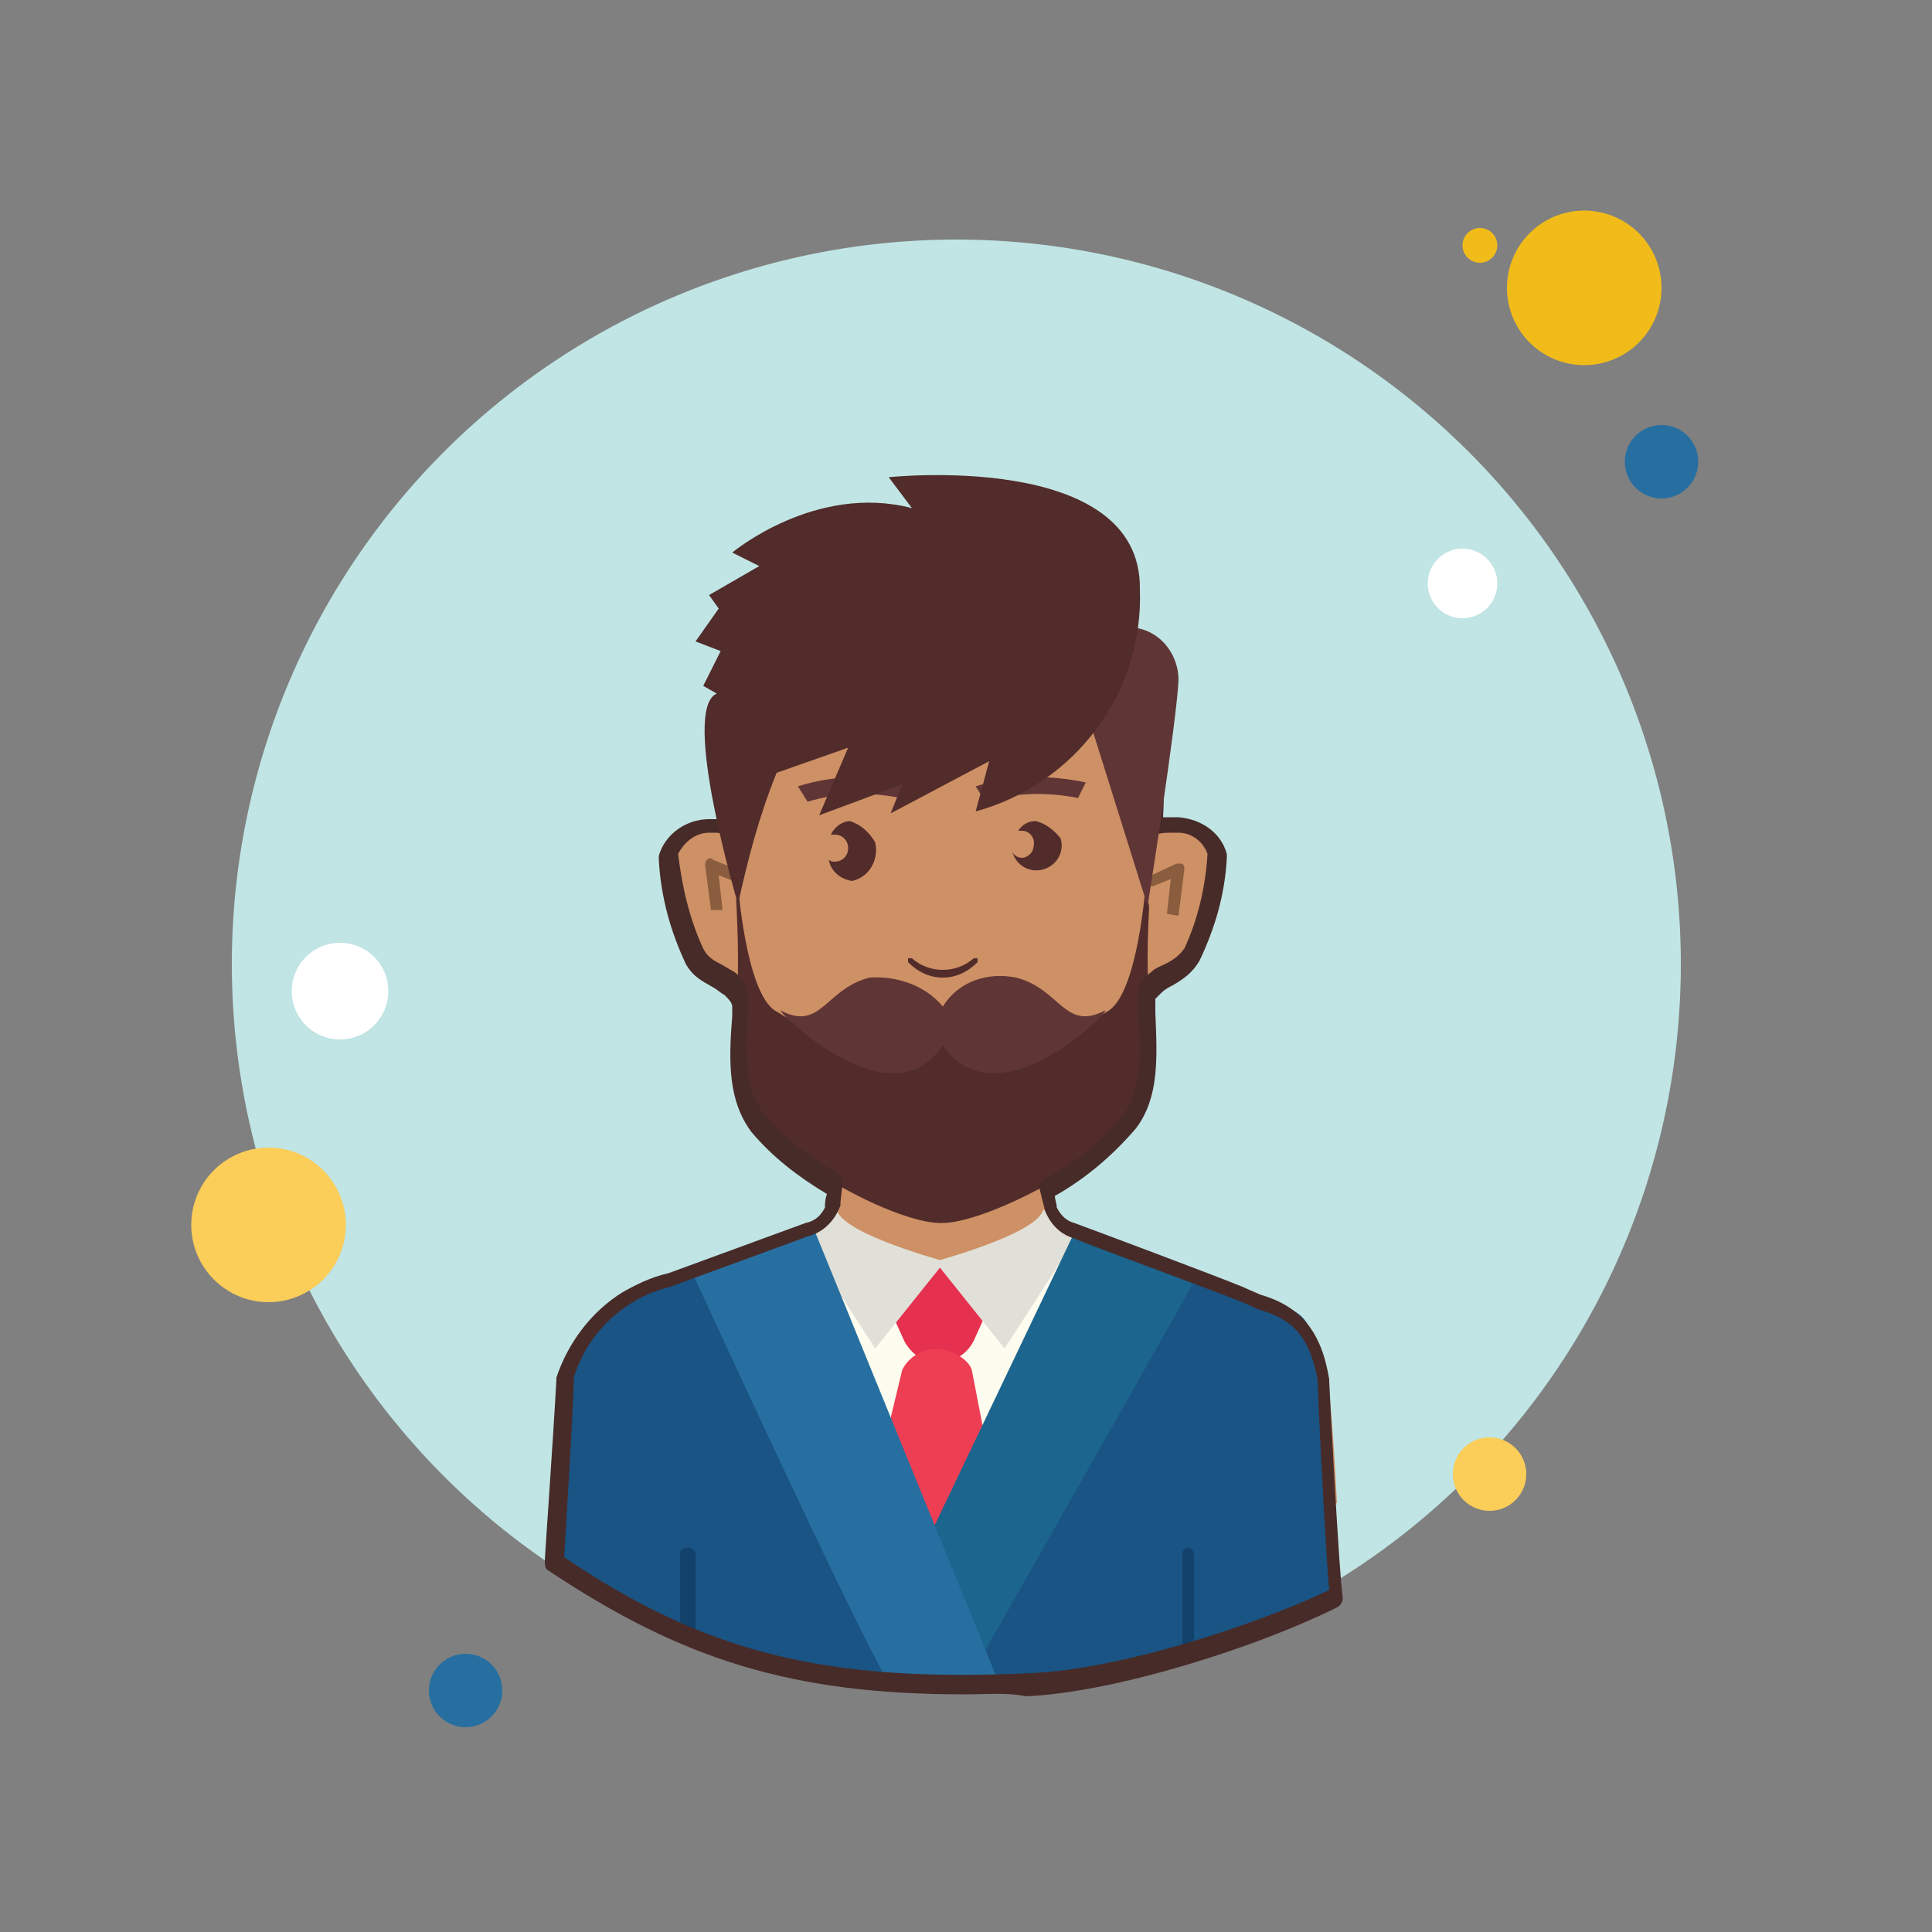 <svg xmlns="http://www.w3.org/2000/svg" xmlns:xlink="http://www.w3.org/1999/xlink" viewBox="0 0 100 100" width="100px" height="100px"><rect x="0" y="0" width="100" height="100" fill="#808080" stroke="none"/><path fill="#fff" d="M20.2 55.7A.9.9 0 1 0 20.2 57.5.9.9 0 1 0 20.2 55.7zM79.2 31A.7.7 0 1 0 79.2 32.4.7.7 0 1 0 79.2 31z"/><path fill="#f1bc19" d="M76.6 11.8A.9.9 0 1 0 76.6 13.6.9.9 0 1 0 76.6 11.8zM20.7 63.4A.9.9 0 1 0 20.7 65.2.9.9 0 1 0 20.7 63.4z"/><path fill="#c0e5e4" d="M49.5 12.4A37.5 37.5 0 1 0 49.5 87.4A37.5 37.5 0 1 0 49.5 12.4Z"/><path fill="#f1bc19" d="M82 10.9A4 4 0 1 0 82 18.9A4 4 0 1 0 82 10.9Z"/><path fill="#276fa0" d="M86 22A1.9 1.9 0 1 0 86 25.8A1.9 1.9 0 1 0 86 22Z"/><path fill="#fbcd59" d="M77.1 74.4A1.9 1.9 0 1 0 77.1 78.2 1.9 1.9 0 1 0 77.1 74.4zM13.9 59.4A4 4 0 1 0 13.9 67.4 4 4 0 1 0 13.9 59.4z"/><path fill="#276fa0" d="M24.1 85.6A1.9 1.9 0 1 0 24.1 89.4A1.9 1.9 0 1 0 24.1 85.6Z"/><path fill="#fff" d="M75.7 28.4A1.8 1.8 0 1 0 75.7 32 1.8 1.8 0 1 0 75.7 28.4zM17.6 48.8A2.5 2.5 0 1 0 17.6 53.8 2.5 2.5 0 1 0 17.6 48.8z"/><path fill="#ce9065" d="M68.7,71.1c-0.4-2.2-1.3-3.4-3.3-4L65,66.9l-0.6-0.2c-1.3-0.5-8.7-3.3-8.7-3.3 c-0.6-0.1-1-0.5-1.2-1.1c-0.2-0.9-0.3-1.9-0.2-2.9c-1.6,0.6-3.3,1-5,1.4c-1.9,0.2-6-2.3-6-2.3s-0.1,3-0.2,3.7 c-0.2,0.6-0.7,1-1.3,1.1L34.6,66c-0.8,0.2-1.5,0.5-2.2,0.9c-1.5,1-2.6,2.4-3.2,4.2c0,0-0.5,3.3-0.5,3.4c0,0.5-0.1,1-0.1,1.5 c7.8,5.3,14,6.7,24.7,6.3c4.9-0.2,12.1-2.6,15.9-4.5C69,73.5,68.7,71.1,68.7,71.1z"/><path fill="#195484" d="M29.8,69.5c0.4-1,3.2-2.9,4.2-3.2l1.4-0.5l0,0l5.7-2.2c1.5,3.8,5,19.6,6.7,23.3 c-3.1,0.1-6.3-0.3-9.3-1.1c-3.5-1.4-6.9-3.1-10-5.2C28.8,79.8,28.5,72.6,29.8,69.5z"/><path fill="#fdfcef" d="M55.9,64.8l-0.9-0.3c-0.2-0.1-0.4-0.2-0.6-0.3c-1.8,0.7-3.7,1-5.6,1c0.7-0.1,1.4,0.1,2,0.4 c-2.9,0.3-6.4,0.9-8.3-1.3c-0.1,0.1-0.2,0.1-0.4,0.2l-0.9,0.3l-0.3,0.1c1.5,4.1,3,8,4.5,12h7.9c1.8-3.7,3.1-7.6,4.6-11.4L55.9,64.8 z"/><path fill="#195484" d="M67.8,68.8c-0.4-1-1.2-1.1-2.2-1.4l-1.4-0.5l0,0l-5.7-2.2c-1.5,3.8-7.2,18.7-8.9,22.4 c3.7,0.2,7.5-0.3,11.1-1.3c6.2-1.8,8.7-3.3,8.7-3.4C69,81.5,69.1,71.9,67.8,68.8z"/><path fill="#e5304f" d="M46.8,69.4l-1.8-4h7.2l-1.8,4c-0.5,1-1.7,1.4-2.7,0.9C47.4,70.2,47,69.8,46.8,69.4z"/><path fill="#ee3e54" d="M50.3,70.9l1.6,8.3h-7.2l2-8.3c0.5-1,1.8-1.4,2.8-0.8C49.9,70.3,50.2,70.6,50.3,70.9z"/><path fill="#e1e0d8" d="M43.3,62.6l-1.8,1.3l3.8,5.9l3.6-4.5C49,65.3,43.6,63.9,43.3,62.6z"/><path fill="#e1e0d8" d="M54,62.6l1.8,1.3L52,69.8l-3.6-4.5C48.3,65.3,53.7,63.9,54,62.6z"/><path fill="#1c658e" d="M55.7,63.6l6.3,2.4c0,0-9.2,16.3-11,19.4h-5.7L55.7,63.6z"/><path fill="#276fa0" d="M42,63.3l-6.2,2.5c0,0,8.3,18.1,10.2,21.3h5.7L42,63.3z"/><g opacity=".49"><path fill="#0b2e51" d="M35.6 84.6c-.2 0-.4-.2-.4-.3v-3.9c0-.2.2-.3.4-.3s.4.2.4.3v3.9C36 84.5 35.8 84.6 35.6 84.6zM61.5 85.3c-.2 0-.3-.2-.3-.3v-4.6c0-.2.2-.3.3-.3s.3.2.3.3V85C61.9 85.1 61.7 85.3 61.5 85.3z"/></g><path fill="#ce9065" d="M61,42.5h-0.4c-1,0-1.2,0.3-1.2-0.3c0.1-1.1-0.1-5.4-0.1-5.6c0-4.5-4.7-8.1-10.5-8.3h-0.2 c-5.8,0.2-10.5,3.8-10.5,8.3c0,0.2-0.1,4.5-0.1,5.6c0,0.6-0.2,0.2-1.2,0.3h-0.4c-1,0-1.8,0.7-2.1,1.6c0.1,0.1,0.6,3.7,1.4,5.2 c0.4,0.8,1.1,0.9,1.8,1.4c0.3,0.2,0.5,0.6,0.6,1c0.5,1.6,1.4,3,2.7,4.1c0.6,0.6,4.5,4.7,7.9,4.5s7.3-4,7.9-4.5 c1.3-1.1,2.2-2.5,2.7-4.1c0.1-0.4,0.3-0.8,0.6-1c0.7-0.5,1.4-0.6,1.8-1.4c0.8-1.4,1.3-5.1,1.4-5.2C62.8,43.2,62,42.5,61,42.5z"/><path fill="#ce9065" d="M48.8,63.3c2,0,7.7-2.7,9.8-5.5c1.4-1.9,0.8-4.6,0.8-8.2c0-8.7,3.3-19.4-10.5-19.4 S38.2,41,38.2,49.7c0,3.6-0.6,6.2,0.8,8.2C41.2,60.6,46.7,63.4,48.8,63.3z"/><defs><path id="wB6T2NVKJpt5w0eIXyl3ya" d="M48.8,63.3c2,0,7.7-2.7,9.8-5.5c1.4-1.9,0.8-4.6,0.8-8.2c0-8.7,3.3-19.4-10.5-19.4S38.2,41,38.2,49.7 c0,3.6-0.6,6.2,0.8,8.2C41.2,60.6,46.7,63.4,48.8,63.3z"/></defs><clipPath id="wB6T2NVKJpt5w0eIXyl3yb"><use overflow="visible" xlink:href="#wB6T2NVKJpt5w0eIXyl3ya"/></clipPath><g clip-path="url(#wB6T2NVKJpt5w0eIXyl3yb)"><path fill="#512c2b" d="M59.3,45.8c0,0-0.4,5.5-1.9,6.5c-1.1,0.7-2.2,1.2-3.5,1.5H43.6c-1.2-0.3-2.4-0.8-3.5-1.5 c-1.5-1-1.9-6.5-1.9-6.5c-0.4,3.1-0.5,6.2-0.2,9.2c0.1,1.1,0.5,2.2,1.2,3.1c0,0,5.9,6,6.3,6.3c1.1,0.2,2.1,0.2,3.2,0.1 c1.1,0.1,2.1,0.1,3.2-0.1c0.5-0.3,6.9-6.1,6.9-6.1c0.6-1.1,0.9-2.3,1.1-3.5C60,51.8,59.8,48.7,59.3,45.8L59.3,45.8z"/></g><path fill="#603535" d="M57.2,52.3c-2.1,1.1-2.3-1.1-4.6-1.7c-1.5-0.3-3,0.2-3.8,1.5c-0.9-1.1-2.4-1.6-3.8-1.5 c-2.3,0.6-2.5,2.8-4.6,1.7c-0.2,0,5.7,5.9,8.4,1.8C51.6,58.2,57.5,52.3,57.2,52.3L57.2,52.3z"/><path fill="#512c2b" d="M48.8,50.6c0.7,0,1.3-0.3,1.8-0.8c0,0,0-0.1,0-0.2c0,0,0,0,0,0l0,0c0,0-0.1,0-0.2,0c0,0,0,0,0,0 c-0.9,0.8-2.3,0.8-3.2,0c0,0-0.1,0-0.1,0c0,0-0.1,0-0.1,0c0,0,0,0.1,0,0.2c0,0,0,0,0,0C47.5,50.3,48.1,50.6,48.8,50.6z"/><path fill="#603535" d="M46.6 41.3l.4-.8c-1.9-.4-3.8-.4-5.7.2l.5.8C43.4 41 45.1 41 46.6 41.3zM55.8 41.3l.4-.8c-1.9-.4-3.8-.4-5.7.2l.5.8C52.6 41 54.2 41 55.8 41.3z"/><path fill="#512c2b" d="M44 42.5c-.4 0-.8.3-1 .7h.2c.4 0 .7.3.7.7 0 .4-.3.7-.7.7-.1 0-.2 0-.3-.1.1.6.6 1 1.2 1.1.9-.2 1.4-1.1 1.2-2C45 43.1 44.6 42.7 44 42.5zM53.6 42.5c-.4 0-.7.2-.9.5.1 0 .2 0 .2 0 .4 0 .7.4.6.8 0 .3-.3.6-.6.6-.2 0-.4-.1-.5-.3.2.7.9 1.1 1.6.9.7-.2 1.1-.9.9-1.6C54.6 43 54.1 42.6 53.6 42.5L53.6 42.5z"/><path fill="#895d3d" d="M61 47.4l-.6-.1.2-1.8-1 .4-.2-.5 1.5-.7c.1 0 .2 0 .3 0 .1.1.1.2.1.3L61 47.4zM36.8 47.1l-.3-2.3c0-.1 0-.2.1-.3.1-.1.2-.1.3 0l1.5.6-.2.6-1-.4.2 1.8L36.8 47.1z"/><path fill="#472b29" d="M49.9,87.7c-8.9,0-14.6-1.8-21.5-6.4c-0.2-0.1-0.2-0.3-0.2-0.5c0-0.3,0.4-5.8,0.6-9.4 c0,0,0-0.1,0-0.1c0.6-1.8,1.8-3.4,3.4-4.4c0.7-0.4,1.5-0.8,2.4-1l7.1-2.6c0.5-0.1,0.8-0.4,1-0.8c0-0.2,0-0.4,0.1-0.7 c-1.5-0.9-2.8-1.9-3.9-3.2c-1.2-1.6-1.2-3.6-1-6l0-0.5c0-0.2-0.2-0.4-0.4-0.6c-0.2-0.1-0.4-0.3-0.6-0.4c-0.5-0.3-1-0.5-1.4-1.2 c-0.8-1.7-1.3-3.5-1.4-5.4c0-0.1,0-0.1,0-0.2c0.3-1.1,1.4-1.9,2.6-1.9H37c0.2,0,0.3,0,0.5,0c0-1.4,0-2.9,0.2-4.3l0-1.1 c0-4.7,4.8-8.6,11-8.8l0.2,0c6.2,0.2,11,4.1,11,8.8v0.5c0.3,1.5,0.4,3.2,0.3,4.8c0.2,0,0.3,0,0.5,0H61c1.2,0.1,2.2,0.8,2.5,1.9 c0,0.1,0,0.1,0,0.2c-0.1,1.9-0.6,3.6-1.4,5.3c-0.4,0.7-0.9,1-1.4,1.3c-0.2,0.1-0.4,0.2-0.6,0.4c-0.1,0.1-0.2,0.2-0.3,0.3l0,0.7 c0.1,2.4,0.2,4.4-1,6c-1.2,1.4-2.6,2.6-4.2,3.5c0,0.2,0.1,0.4,0.1,0.6c0.2,0.4,0.5,0.7,0.9,0.8c0.3,0.1,7.5,2.8,8.7,3.3l0.9,0.4 c2.1,0.6,3.2,1.9,3.6,4.4c0,0,0,0,0,0.1c0,0.1,0.5,9.9,0.7,11.2c0,0.2-0.1,0.4-0.3,0.5c-4,2-11.4,4.4-16.1,4.6 C52.2,87.6,51.1,87.7,49.9,87.7z M29.2,80.6c7.4,5,13.6,6.5,24.2,6c4.5-0.2,11.4-2.4,15.4-4.3c-0.2-2.1-0.6-10.2-0.6-10.9 c-0.4-2.1-1.2-3.1-3-3.6l-0.9-0.4c-1.2-0.5-8.6-3.2-8.7-3.3c-0.7-0.2-1.2-0.7-1.5-1.4c-0.1-0.4-0.2-0.8-0.3-1.2 c0-0.2,0.1-0.4,0.3-0.5c1.6-0.8,3-2,4.1-3.4c0.9-1.3,0.9-3.1,0.7-5.3l0-0.8c0-0.1,0-0.1,0-0.2c0.1-0.4,0.3-0.7,0.7-1 c0.2-0.2,0.5-0.3,0.7-0.4c0.4-0.2,0.7-0.4,1-0.8c0.7-1.5,1.1-3.2,1.2-4.9c-0.2-0.6-0.8-1.1-1.5-1.1l-0.3,0c-0.3,0-0.6,0-0.9,0.1 c-0.2,0-0.3,0-0.4-0.1c-0.1-0.1-0.2-0.3-0.2-0.4c0.1-1.8,0-3.5-0.3-5.2l0-0.6c0-4.2-4.4-7.6-10-7.8l-0.2,0c-5.6,0.2-10,3.6-10,7.8 v1.1c-0.2,1.6-0.3,3.2-0.2,4.7c0,0.1-0.1,0.3-0.2,0.4c-0.1,0.1-0.3,0.1-0.4,0.1c-0.3,0-0.6-0.1-0.9-0.1h-0.3 c-0.7,0-1.3,0.5-1.6,1.1c0.2,1.7,0.6,3.4,1.3,4.9c0.2,0.4,0.5,0.6,0.9,0.8c0.2,0.1,0.5,0.3,0.7,0.4c0.4,0.3,0.7,0.8,0.7,1.3l0,0.6 c-0.1,2.3-0.2,4.1,0.8,5.4c1.1,1.3,2.4,2.3,3.8,3.1c0.2,0.1,0.3,0.3,0.3,0.5c0,0.4-0.1,0.8-0.1,1.2c-0.3,0.8-0.9,1.4-1.7,1.6 l-7.1,2.6c-0.8,0.2-1.5,0.5-2.1,0.9c-1.4,0.9-2.4,2.2-2.9,3.8C29.7,72.5,29.3,79,29.2,80.6z"/><path fill="#603535" d="M58.8,32.5c1.3,0.2,2.2,1.4,2.2,2.7c-0.1,2.2-1.6,11.7-1.6,11.7L56.3,37L58.8,32.5L58.8,32.5z"/><path fill="#512c2b" d="M47.2,26.3L46,24.7c0,0,13.1-1.4,13,5.8c0.2,5.4-3.4,10.1-8.5,11.5l0.7-2.6l-5.1,2.7l0.6-1.5 l-4.3,1.6l1.5-3.5L40.2,40c-0.9,2.2-1.5,4.5-2,6.8c0,0-3-10.1-1.1-10.9l-0.7-0.4l0.9-1.8L36,33.2l1.2-1.7l-0.5-0.7l2.6-1.5 l-1.4-0.7C37.9,28.6,42.2,25,47.2,26.3L47.2,26.3z"/></svg>